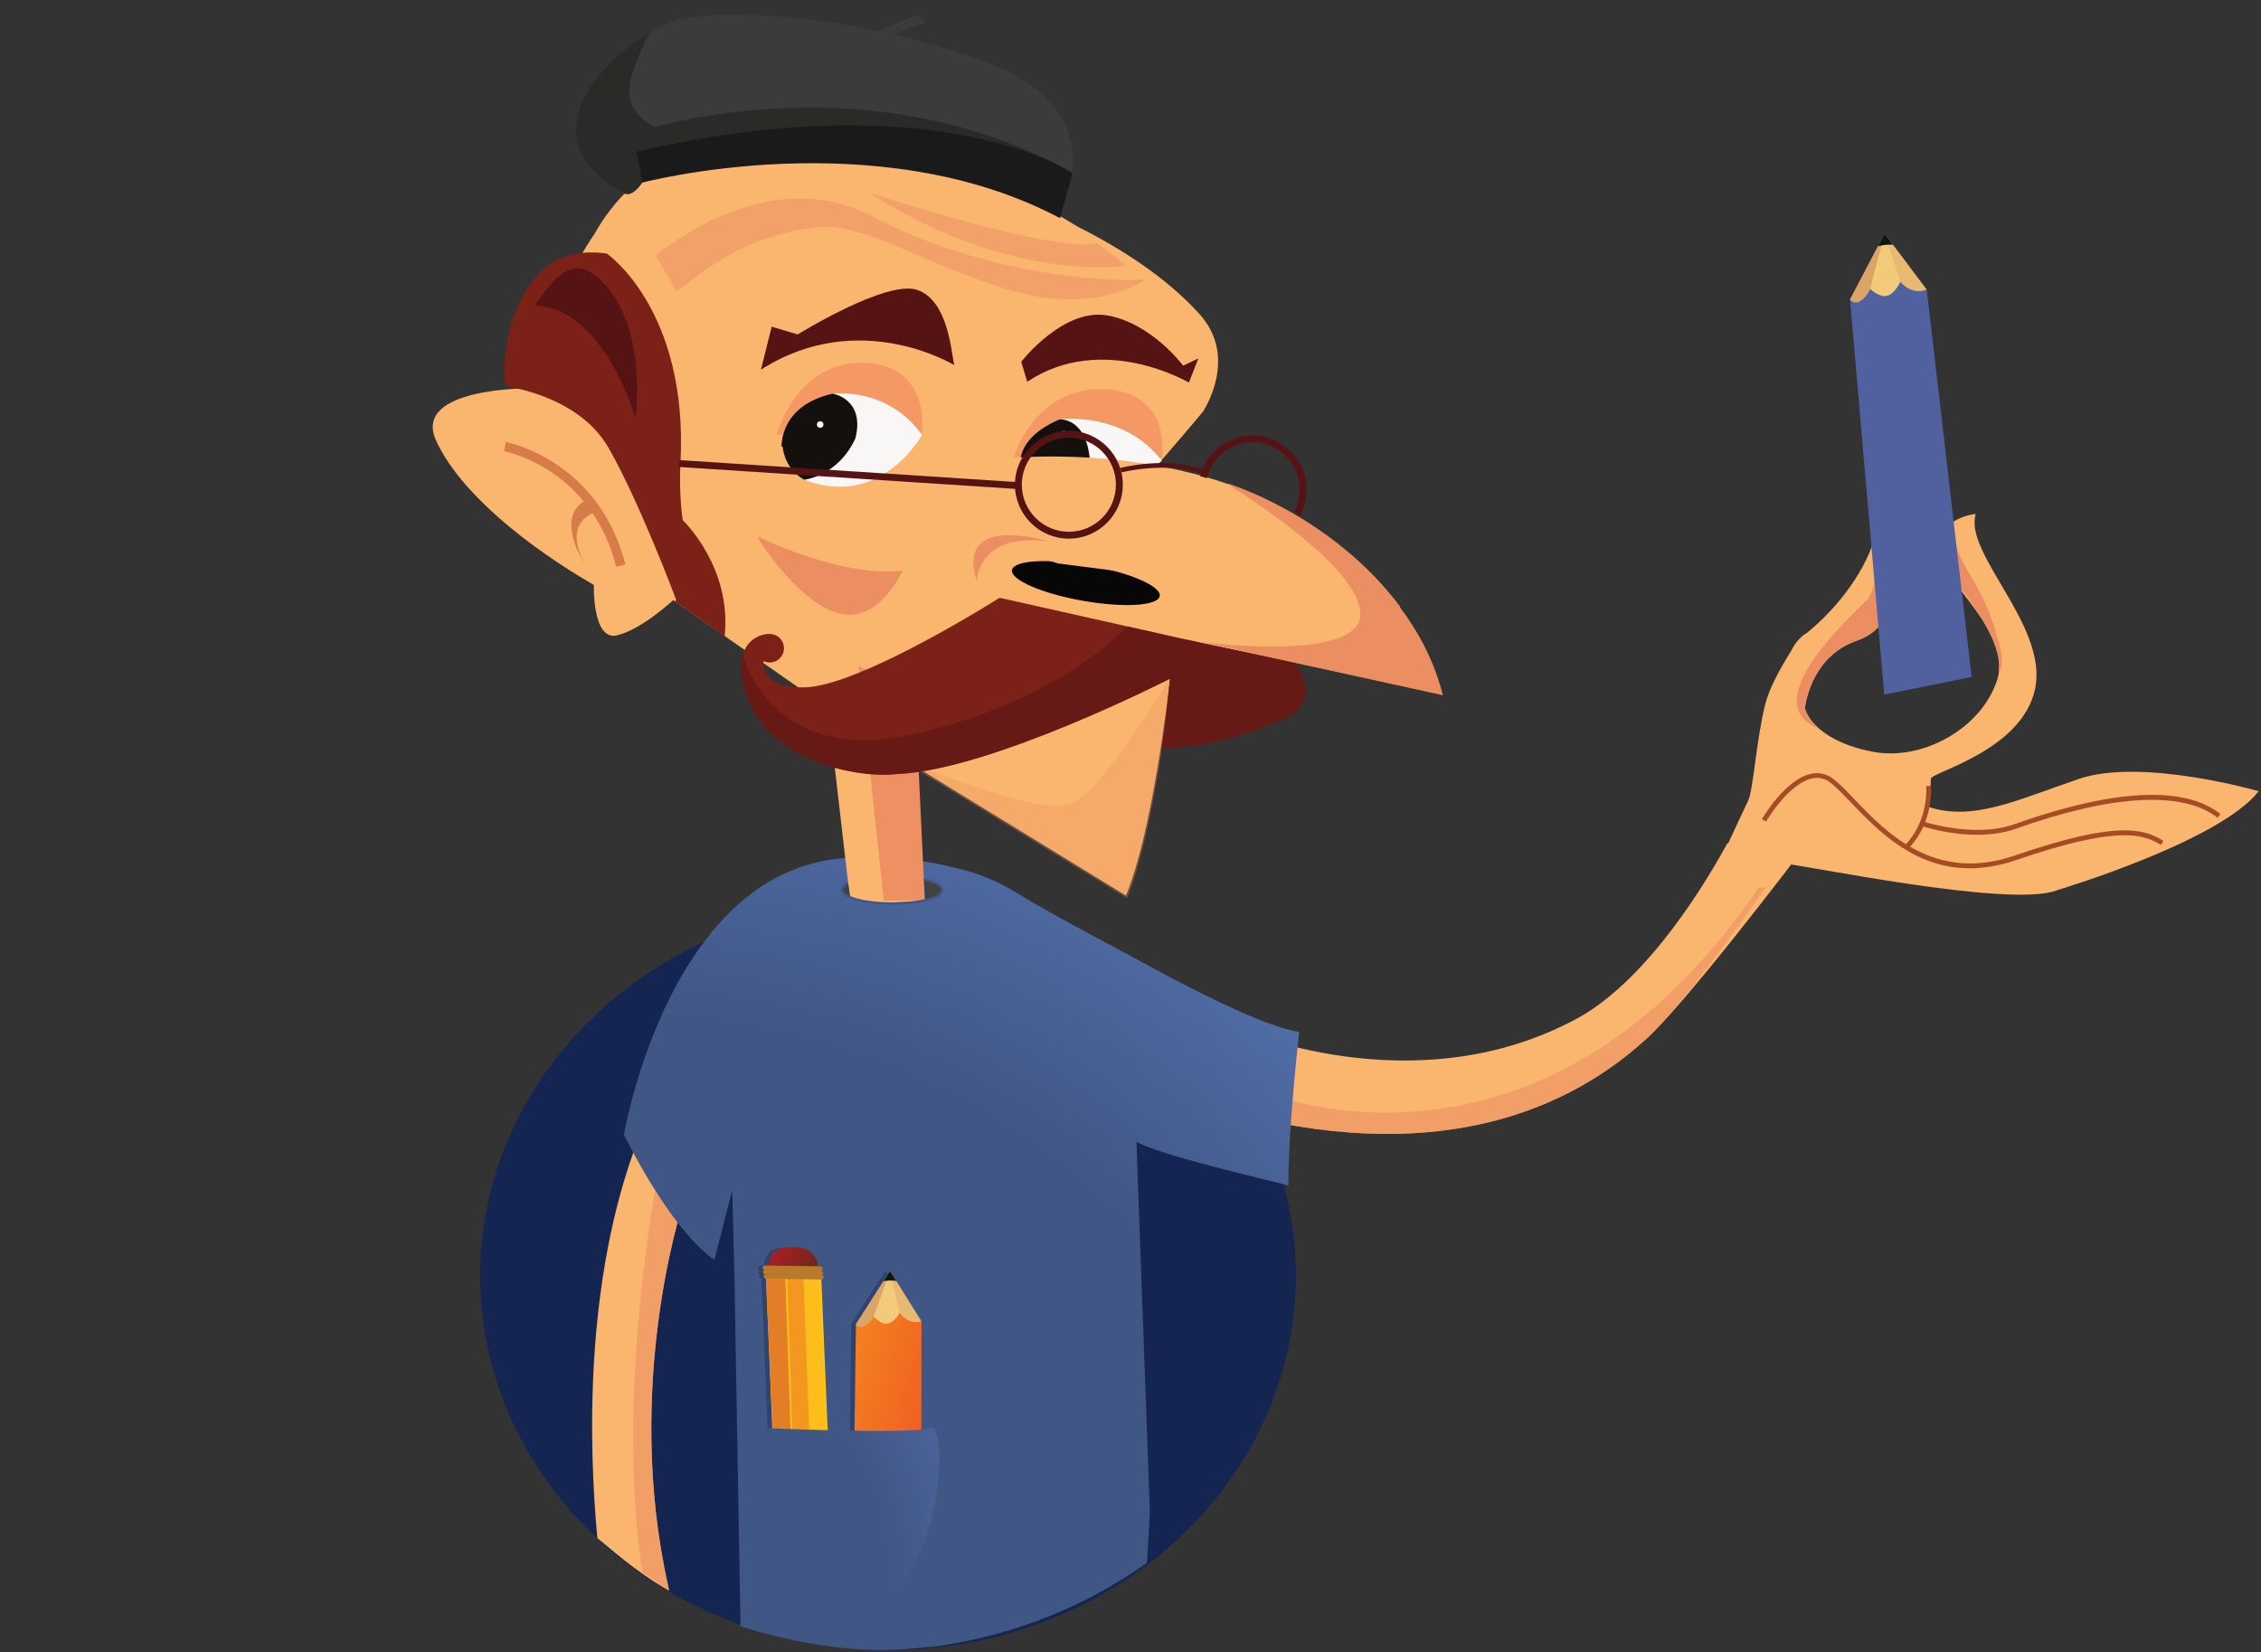 <?xml version="1.0" encoding="utf-8"?>
<!-- Generator: Adobe Illustrator 17.0.0, SVG Export Plug-In . SVG Version: 6.00 Build 0)  -->
<!DOCTYPE svg PUBLIC "-//W3C//DTD SVG 1.1//EN" "http://www.w3.org/Graphics/SVG/1.1/DTD/svg11.dtd">
<svg version="1.1" id="Layer_1" xmlns="http://www.w3.org/2000/svg" xmlns:xlink="http://www.w3.org/1999/xlink" x="0px" y="0px"
	 width="985px" height="720px" viewBox="0 0 985 720" enable-background="new 0 0 985 720" xml:space="preserve">
<rect x="0" y="0" width="985" height="720" fill="#333333" stroke="none"/>
<g>
	<g>
		<path fill="#FAB56E" d="M905.739,339.377c-27.388,9.292-45.974,18.585-65.537,12.227c0,0,0.978-9.291,0.978-12.227
			c0-2.936,40.103-12.231,45.486-39.621c5.382-27.39-31.301-58.691-25.922-75.808c0,0-17.12,1.464-15.651,16.143
			c1.47,14.671,31.791,35.211,24.944,56.243c-6.844,21.032-32.279,35.215-53.8,31.302c-15.664-2.851-27.133-10.111-29.973-18.941
			c0.459-3.649,3.745-22.904,22.484-29.463c20.736-7.258,16.589-30.586,6.998-41.99c0,0-5.966,20.004-28.603,38.556
			c-4.297,2.418-6.561,7.322-6.561,7.322l0.019,0.021c-4.896,7.815-9.789,16.536-11.643,23.953
			c-3.916,15.658-5.056,37.171-7.5,42.059c-2.446,4.897-21.522,46.47-21.522,46.47l13.697,7.335c0,0,13.207-27.388,22.008-26.901
			c8.805,0.489,101.244,20.052,120.812,11.741c0,0,70.43-21.034,87.547-43.045C983.997,344.754,933.133,330.08,905.739,339.377z"/>
		<path fill="#A64C25" d="M858.147,378.346c-24.349,0.002-40.366-16.743-51.749-28.64c-3.256-3.404-6.069-6.342-8.586-8.379
			c-2.493-2.019-5.143-2.746-8.11-2.191c-10.378,1.908-20.242,18.693-20.339,18.861l-1.794-1.041
			c0.421-0.725,10.451-17.782,21.759-19.859c3.538-0.654,6.838,0.229,9.789,2.618c2.618,2.12,5.474,5.103,8.78,8.558
			c13.906,14.533,34.919,36.493,69.794,24.521c44.588-15.301,56.092-11.765,64.788-6.417l-1.085,1.766
			c-7.93-4.88-19.329-8.388-63.03,6.612C871.049,377.267,864.328,378.346,858.147,378.346z"/>
		<path fill="#A64C25" d="M861.349,363.734c-12.932,0-24.083-3.748-24.746-3.975l0.672-1.96c0.223,0.075,22.708,7.62,40.403,1.308
			c29.968-10.704,69.854-20.149,89.683-4.398l-1.288,1.624c-14.896-11.826-46.038-10.147-87.699,4.726
			C872.835,363.037,866.926,363.734,861.349,363.734z"/>
		<path fill="#A64C25" d="M831.826,369.27l-1.511-1.422c9.999-10.625,8.865-25.134,8.853-25.28l2.066-0.178
			C841.289,343.02,842.456,357.975,831.826,369.27z"/>
		<path fill="#EB8F63" d="M816.157,237.757c0.992,6.637,1.943,18.572-2.918,23.676c-6.912,7.258-46.656,42.855-23.155,54.95
			c0.939,0.484,1.831,0.93,2.701,1.361c-3.213-2.703-5.466-5.767-6.522-9.05c0.459-3.649,3.745-22.904,22.484-29.463
			C829.18,272.08,825.447,249.332,816.157,237.757z"/>
		<path fill="#EB8F63" d="M850.563,227.125c0.043-0.043,0.074-0.072,0.074-0.072S850.606,227.08,850.563,227.125z"/>
		<path fill="#EB8F63" d="M870.566,279.103c-0.245-0.8-0.542-1.555-0.82-2.326c-1.608-6.511-4.555-14.604-9.981-23.644
			c-12.656-21.092-9.72-25.465-9.202-26.008c-0.972,0.962-12.146,12.51-0.994,23.629c2.556,2.925,23.438,27.346,21.126,41.827
			c0,0,0.498-0.392,0.901-1.521c-0.019,1.198-0.091,1.853-0.091,1.853c0.31-0.867,0.404-1.899,0.398-3.004
			C872.281,287.91,872.235,284.557,870.566,279.103z"/>
		<g>
			<g>
				<path fill="#F2CA79" d="M807.661,136.227c0.06-0.152-1.715-5.761-1.715-5.761l15.058-28.723l18.397,24.468l-25.604,10.338
					L807.661,136.227z"/>
				<polygon opacity="0.09" fill="#881A22" enable-background="new    " points="820.987,102.088 827.902,122.744 831.407,128.837 
					834.02,128.974 839.402,126.21 821.005,101.744 				"/>
				<path opacity="0.21" fill="#881A22" enable-background="new    " d="M814.648,126.071l6.358-24.328l-15.058,28.723
					c0,0,2.208,2.27,2.466,2.284c0.258,0.013,2.646-0.172,3.289-0.604s1.946-2.586,2.112-2.784
					C813.979,129.163,814.648,126.071,814.648,126.071z"/>
				<path fill="#51609E" d="M827.902,122.744c-0.709,1.342-2.646,5.408-5.944,6.167c-3.3,0.758-7.234-3.018-7.234-3.018
					s-1.316,3.344-4.157,5.213c-2.839,1.867-4.62-0.638-4.62-0.638l14.926,172.212l38.071-7.714l-19.542-168.754
					C832.264,128.789,827.902,122.744,827.902,122.744z"/>
			</g>
			<path fill="#0F1810" d="M824.674,106.624l-3.668-4.88l-2.905,5.552C819.761,106.891,822.246,106.448,824.674,106.624z"/>
		</g>
	</g>
	<path fill="#FAB56E" d="M688.3,443.107c-72.288,40.029-150.735,4.393-150.735,4.393l-27,28c10.735,4.334,21.225,7.509,31.443,9.691
		l0.057,0.809c87.732,21.604,142.285-3.713,174.266-32.502C732.663,439.496,782,374.5,782,374.5l-29.465-7.114
		C744.03,383.075,718.967,425.557,688.3,443.107z"/>
	<path opacity="0.6" fill="#EB8F63" enable-background="new    " d="M766.333,386.5C673.667,523.833,555,477.167,555,477.167
		l-15.789-28.964c-1.072-0.443-1.646-0.702-1.646-0.702l-27,28c10.735,4.334,21.225,7.509,31.443,9.691l0.057,0.809
		c87.732,21.604,142.285-3.713,174.266-32.502c16.331-14.002,52.725-66.639,52.725-66.639l-2.721-0.361
		C766.334,386.499,766.334,386.499,766.333,386.5z"/>
</g>
<ellipse fill="#142551" cx="386.864" cy="555.928" rx="177.707" ry="163.072"/>
<path fill="#FAB56E" d="M291.474,693.13l-0.374-2.056c-19.499-86.996,6-164.992,6-164.992L278,496.5
	c-23.583,61.521-21.465,134.017-17.764,173.741C265.603,674.401,276.25,684.5,291.474,693.13z"/>
<path opacity="0.6" fill="#EB8F63" enable-background="new    " d="M297.1,526.082l-10.214-15.819
	c-4.713,25.496-17.49,105.468-7.031,174.709c3.867,2.803,7.857,5.624,11.619,8.158l-0.374-2.056
	C271.601,604.078,297.1,526.082,297.1,526.082z"/>
<radialGradient id="SVGID_1_" cx="-201.684" cy="259.763" r="562.33" gradientTransform="matrix(1 0 0 -1 482.5 993)" gradientUnits="userSpaceOnUse">
	<stop  offset="0.513" style="stop-color:#405684"/>
	<stop  offset="0.833" style="stop-color:#5A7ABA"/>
</radialGradient>
<path fill="url(#SVGID_1_)" d="M443,389.125c-13.625-8.5-25.355-10.577-25.355-10.577c-15.598-4.099-29.638-5.408-42.164-4.819
	C292.463,371.837,271.8,494.493,271.8,494.493c7.804,15.394,23.35,43.068,39.406,54.54L319,518.621l1,40l2.599,150.007
	c9.082,2.954,43.932,13.301,76.068,9.571c2.836-0.329,5.401-0.53,7.726-0.622c28.76-3.868,61.543-14.09,93.32-36.602l1.173-21.228
	l0.056-1.129l-5.852-161.035l0,0c10.153,5.352,41.369,12.814,66.189,18.919c-0.123-20.978,3.373-54.756,4.71-66.873
	c-14.722-2.073-46.392-18.116-74.229-33.546C491.76,416.083,456.625,397.625,443,389.125z"/>
<path fill="none" stroke="#080B14" stroke-miterlimit="10" d="M539.5,451.5"/>
<radialGradient id="SVGID_2_" cx="-88.963" cy="273.675" r="0" gradientTransform="matrix(1 0 0 -1 482.5 993)" gradientUnits="userSpaceOnUse">
	<stop  offset="0.507" style="stop-color:#0F727E"/>
	<stop  offset="0.833" style="stop-color:#00B4DE"/>
</radialGradient>
<path fill="url(#SVGID_2_)" d="M393.537,719.325"/>
<radialGradient id="SVGID_3_" cx="-166.933" cy="285.698" r="0" gradientTransform="matrix(1 0 0 -1 482.5 993)" gradientUnits="userSpaceOnUse">
	<stop  offset="0.507" style="stop-color:#0F727E"/>
	<stop  offset="0.833" style="stop-color:#00B4DE"/>
</radialGradient>
<path fill="url(#SVGID_3_)" d="M315.567,707.302"/>
<path fill="none" stroke="#263872" stroke-miterlimit="10" d="M739,806.5"/>
<g>
	<path fill="#FAB56E" d="M370.063,388.646c0,0,21.833,3.333,32.667,1.25l0.167,2.333c0,0-24.167,2.917-31.917-1
		s-0.5-0.167-0.5-0.167l-0.417-2"/>
	<g>
		<g>
			<path fill="#FAB56E" d="M460.22,268.189c42.55,6.684,167.301,34.215,167.301,34.215c-20.709-67.111-86.887-91.186-123.516-99.507
				c3.566-4.129,16.078-18.633,20.011-23.441c-0.002,0.002,15.827-23.342-1.342-42.465c-14.47-16.116-34.479-28.814-53.171-38.22
				c-91.231-56.033-154.09-38.615-154.09-38.615c-33.947,7.988-50.16,30.435-56.308,41.592
				c-18.486,26.73-28.751,67.476-28.751,67.476s-50.853-0.38-40.413,22.66s40.68,46.8,68.76,63c0,0-0.72,24.48,10.08,21.96
				c10.8-2.52,24.501-15.361,24.501-15.361l92.089,64.292l105.17,64.469c11.389-27.468,18.18-85.627,19.069-93.581
				c0.833-3.082,1.46-5.414,1.451-5.419l-50.4-14.22C460.66,277.024,460.142,273.565,460.22,268.189z"/>
			<polygon fill="#FAB56E" points="357.388,279.927 370.146,390.571 402.313,392.904 398.315,302.439 			"/>
			<polygon fill="#EE9062" points="385.063,392.458 374.091,290.159 398.648,302.439 402.896,392.292 			"/>
			<path fill="#7C2117" d="M539.12,151.45"/>
			<path fill="#551413" d="M447.51,166.348l-2.597-8.722c0,0,18.33-23.707,37.693-20.141c19.363,3.567,32.815,21.861,32.815,21.861
				l6.637-3.153l-4.122,10.513C517.933,166.707,480.309,144.462,447.51,166.348z"/>
			
				<ellipse transform="matrix(0.174 -0.985 0.985 0.174 140.545 675.585)" fill="#070707" cx="472.819" cy="254.049" rx="7.83" ry="32.665"/>
			<path fill="#EB8F63" d="M329.96,233.771c4.479,8.398,23.979,34.59,40.521,34.073c11.261-0.352,18.849-11.479,22.772-19.19
				C370.184,251.32,340.827,238.88,329.96,233.771z"/>
			<g>
				<path fill="#7C2117" d="M334.251,277.971"/>
				<path fill="#7C2117" d="M337.728,276.041c0.043-0.001,0.084-0.006,0.127-0.006C337.855,276.034,337.803,276.037,337.728,276.041
					z"/>
			</g>
			<path fill="#7C2117" d="M308.47,291.154"/>
			<path fill="#7C2117" d="M329.711,285.529"/>
			<path fill="#D77B48" d="M258.212,223.702c4.218,6.26,7.854,13.908,10.263,23.257l3.965-1.017
				c-11.789-45.773-51.706-53.281-52.108-53.352l-0.706,4.034c0.269,0.048,19.67,3.701,34.682,21.847
				c-12.417,7.976,0.46,27.297,0.46,27.297C246.465,230.264,254.784,225.098,258.212,223.702z"/>
			<path opacity="0.3" fill="#EB8F63" enable-background="new    " d="M466.5,350.364c-13.455,5.382-67.762-16.891-74.833-19.839
				l99.313,60.879c11.389-27.468,18.18-85.627,19.069-93.581c0.833-3.082,1.46-5.414,1.451-5.419
				C511.5,292.404,480.901,344.604,466.5,350.364z"/>
			<path fill="#7C2117" d="M564.161,288.724l-20.679-4.344h-0.001l-18.589-3.905l-7.261-1.65l-0.182,0.031l-81.988-18.391
				c0,0-60.84,38.7-85.14,39.06c-15.474,0.229-17.951-6.546-17.713-11.499c0.824,0.404,1.748,0.637,2.728,0.637
				c3.43,0,6.21-2.78,6.21-6.21c0-3.153-2.35-5.758-5.395-6.157l-0.247-0.03c-6.239-0.591-18.61,5.482-10.244,27.939
				c10.184,27.335,47.488,35.158,65.204,33.073c40.745-1.622,118.846-41.533,118.846-41.533s-2.377,24.658-3.622,29.98
				c21.961,1.544,54.772-13.058,54.772-13.058C576.281,304.389,564.161,288.724,564.161,288.724z"/>
			<path opacity="0.53" fill="#551413" enable-background="new    " d="M564.161,288.724l-20.679-4.344h-0.001l-18.589-3.905
				l-7.261-1.65l-0.182,0.031l-26.383-5.918c-5.79,6.167-33.35,32.695-90.615,46.477c-62.344,15.004-75.859-30.213-76.882-34.028
				c-1.263,4.323-1.034,10.426,2.092,18.818c10.184,27.335,47.488,35.158,65.204,33.073c40.745-1.622,118.846-41.533,118.846-41.533
				s-2.377,24.658-3.622,29.98c21.961,1.544,54.772-13.058,54.772-13.058C576.281,304.389,564.161,288.724,564.161,288.724z"/>
			<path fill="#7C2117" d="M297.419,226.636c0,0-1.717-11.313-0.995-24.456c3.691-67.227-32.08-91.691-32.08-91.691
				c-42.531-6.233-45.857,48.113-44.353,56.006c0.102,0.537,0.424,1.201,0.921,1.966c5.221,0.784,32.103,5.763,44.101,26.516
				c13.32,23.04,29.52,66.24,29.52,66.24s-0.137,0.33-0.369,0.888l21.519,15.132C318.922,246.996,297.419,226.636,297.419,226.636z"
				/>
			<path fill="#551413" d="M233.035,133.158c0,0,10.025-17.124,19.212-16.288s29.233,20.045,24.64,65.569
				C276.887,182.438,263.522,134.41,233.035,133.158z"/>
			<path opacity="0.5" fill="#EB8F63" enable-background="new    " d="M294.892,127.116l-9.18-15.66c0,0,47.52-41.58,93.96-17.28
				s98.82,29.16,119.34,27.54c0,0-21.06,15.66-58.32,4.86s-64.8-30.24-85.32-27.54C334.853,101.736,317.573,108.216,294.892,127.116
				z"/>
			<path opacity="0.5" fill="#EB8F63" enable-background="new    " d="M378.592,83.916c0,0,79.92,26.46,99.36,22.14l12.96,9.72
				C490.913,115.776,440.693,123.876,378.592,83.916z"/>
			<path fill="#3B3B3B" d="M465.313,83.071c0,0,15.333-36-34-55.333S313.979,1.071,290.646,10.404s-64.666,48.667-19.333,73.333
				c0,0,3,3.667,8.5-4.167s90.833-39.167,182.833,4.833"/>
			<path opacity="0.5" fill="#1A1A18" enable-background="new    " d="M285.313,55.404c-18.892-9.677-9.38-25.469-2.527-41.096
				c-23.227,13.565-52.026,47.364-11.473,69.429c0,0,3,3.667,8.5-4.167s90.833-39.167,182.833,4.833l2.667-1.332
				c0,0,1.265-2.977,1.899-7.673C380.646,26.404,285.313,55.404,285.313,55.404z"/>
			<path fill="#1A1A1A" d="M277.313,66.071l2.5,13.5c0,0,102-27,182,15.5l5.399-19.673
				C467.211,75.398,409.313,35.737,277.313,66.071z"/>
			<polyline fill="#3B3B3B" points="379.313,15.071 399.313,6.404 403.313,9.737 384.646,16.404 			"/>
			<g>
				<path fill="#F59964" d="M441.698,199.185c0,0,8.851-30.856,39.491-29.589c0,0,27.745-0.792,25.022,29.751L441.698,199.185z"/>
				<path fill="#F9F7F5" d="M461.637,182.734c0,0,27.678-3.825,44.511,18.008c0,0-23.169,21.466-61.553,1.921"/>
				<path fill="#13100E" d="M461.637,182.734c0,0,11.726-0.957,13.219,18.144l-30.261,1.785
					C444.595,202.663,442.197,191.028,461.637,182.734z"/>
				<circle fill="#F9F7F5" cx="463.451" cy="189.214" r="1.426"/>
			</g>
			<g>
				<path fill="#551413" d="M331.507,161.088l4.677-18.709l11.361,3.342c0,0,38.755-24.055,52.12-19.378
					c13.365,4.675,14.701,26.728,16.038,32.74C415.703,159.083,374.272,133.691,331.507,161.088z"/>
				<path fill="#F59964" d="M338.358,189.323c0,0,8.686-32.575,38.756-31.24c0,0,27.229-0.833,24.558,31.407L338.358,189.323z"/>
				<path fill="#F9F7F5" d="M362.781,171.532c0,0,23.747-3.212,38.89,17.958c0,0-17.711,32.539-51.284,19.542"/>
				<path fill="#13100E" d="M362.781,171.532c-23.328,5.184-22.291,23.155-22.291,23.155l0.469-0.051
					c0.416,3.715,2.212,10.272,9.428,14.396c0,0,14.534-1.502,22.218-17.874C377.073,173.806,362.781,171.532,362.781,171.532z"/>
				<circle fill="#F9F7F5" cx="357.315" cy="184.984" r="1.426"/>
			</g>
			<path fill="#FAB56E" d="M433.66,200.164c0,0,105.84-13.68,161.28,49.68l-22.32,10.08l-111.6-14.4c0,0-31.68-9.36-34.56-10.08"/>
			<g>
				<path fill="#EB8F63" d="M523.253,279.807L628.6,302.944c-3.751-14.762-10.544-27.539-18.819-38.489l0.279-0.031
					c-30.24-40.32-75.42-53.82-75.42-53.82s0.583,0.472,1.617,1.331c10.662,6.669,57.299,36.975,56.343,56.269
					C591.75,285.359,543.894,282.191,523.253,279.807z"/>
				<path fill="#EB8F63" d="M513.041,277.564l0.627,0.138c-0.005-0.019-0.009-0.039-0.014-0.058
					C513.26,277.594,513.041,277.564,513.041,277.564z"/>
			</g>
			<path fill="#EB8F63" d="M425.56,253.264c0,0,0-21.6,31.32-17.28C456.88,235.984,415.841,223.024,425.56,253.264z"/>
			<g>
				<path fill="#551413" d="M465.646,234.708c-12.958,0-23.5-10.542-23.5-23.5s10.542-23.5,23.5-23.5s23.5,10.542,23.5,23.5
					S478.603,234.708,465.646,234.708z M465.646,190.708c-11.304,0-20.5,9.196-20.5,20.5s9.196,20.5,20.5,20.5
					c11.303,0,20.5-9.196,20.5-20.5S476.949,190.708,465.646,190.708z"/>
			</g>
			<g>
				
					<rect x="295.826" y="205.207" transform="matrix(-0.998 -0.065 0.065 -0.998 725.372 437.122)" fill="#551413" width="148.008" height="3"/>
			</g>
			<path fill="#551413" d="M525.753,208.351c2.19-8.962,10.265-15.643,19.892-15.643c11.303,0,20.5,9.196,20.5,20.5
				c0,3.485-0.879,6.767-2.42,9.643c0.866,0.574,1.691,1.16,2.457,1.762c1.885-3.38,2.963-7.268,2.963-11.405
				c0-12.958-10.542-23.5-23.5-23.5c-10.986,0-20.211,7.587-22.771,17.79L525.753,208.351z"/>
			<g>
				<path fill="#551413" d="M523.542,206.441c-15.636-5.542-34.785-0.649-34.976-0.599l-0.506-1.935
					c0.808-0.212,19.942-5.099,36.149,0.648L523.542,206.441z"/>
			</g>
		</g>
		<g>
			<g>
				<path fill="#414242" d="M369.469,384.703c-1.734,0.853-2.822,1.837-2.822,2.881c0,1.153,1.676,2.348,3.76,3.26L369.469,384.703z
					"/>
				<path fill="#414242" d="M402.518,382.989l0.461,8.886l0.029,0.187c4.578-1.092,7.471-2.693,7.471-4.479
					C410.479,385.734,407.38,384.082,402.518,382.989z"/>
			</g>
			
				<radialGradient id="SVGID_4_" cx="-95.688" cy="599.991" r="43.886" gradientTransform="matrix(1 0 0 -1 482.5 993)" gradientUnits="userSpaceOnUse">
				<stop  offset="0.513" style="stop-color:#405684"/>
				<stop  offset="0.833" style="stop-color:#5A7ABA"/>
			</radialGradient>
			<path fill="url(#SVGID_4_)" d="M402.453,382.584l0.047,1.056c4.786,1.076,7.645,2.639,7.645,4.11
				c0,2.582-8.795,5.459-21.417,5.459s-21.416-2.877-21.416-5.459c0-0.78,0.815-1.586,2.283-2.332l-0.158-1.074
				c-1.972,0.937-3.125,2.061-3.125,3.406c0,4.195,11.549,6.459,22.417,6.459s22.417-2.264,22.417-6.459
				C411.146,385.405,407.534,383.664,402.453,382.584z"/>
		</g>
	</g>
</g>
<g>
	<g opacity="0.4">
		<polygon fill="#142551" points="385.734,553.765 370.899,576.904 370.223,625.823 399.384,625.94 399.459,575.783 		"/>
		<path fill="#142551" d="M355.837,557.531c0.532-0.023,0.963-0.449,0.97-0.988c0.005-0.38-0.2-0.714-0.508-0.891
			c-0.106-0.061-0.227-0.095-0.353-0.115c0.329-0.163,0.564-0.491,0.57-0.884c0.005-0.38-0.2-0.714-0.507-0.891
			c-0.058-0.033-0.121-0.056-0.185-0.078c0.329-0.163,0.563-0.491,0.569-0.883c0.005-0.38-0.2-0.714-0.507-0.891
			c-0.145-0.083-0.312-0.132-0.491-0.135l-1.117-0.015l-0.088-1.363c-1.052-4.097-4.829-7.057-9.229-6.903l-3.516,0.122
			c-6.056,0.034-7.381,2.856-8.515,6.516l0.04,1.336l-1.672-0.023c-0.559-0.008-1.018,0.439-1.026,0.998
			c-0.006,0.454,0.293,0.828,0.703,0.962c-0.335,0.161-0.574,0.493-0.579,0.89c-0.007,0.514,0.377,0.927,0.872,0.999
			c-0.336,0.161-0.576,0.493-0.582,0.891c-0.007,0.559,0.439,1.018,0.998,1.026l0.713,15.877l3.042,73.54l15.843-8.197l0.077-0.04
			l0.019,0.48l7.404-3.603l-0.037-0.724l0.281-0.489L355.837,557.531z"/>
	</g>
	<g>
		<g>
			<path fill="#F2CA79" d="M373.921,581.895c0.061-0.124-1.022-4.991-1.022-4.991l14.835-23.139l13.725,22.018l-22.382,6.837
				L373.921,581.895z"/>
			<polygon opacity="0.09" fill="#881A22" enable-background="new    " points="387.693,554.055 392.005,572.006 394.515,577.41 
				396.712,577.718 401.459,575.783 387.734,553.765 			"/>
			<path opacity="0.21" fill="#881A22" enable-background="new    " d="M380.569,573.836l7.165-20.071l-14.835,23.139
				c0,0,1.697,2.08,1.913,2.11c0.217,0.03,2.247,0.051,2.822-0.267c0.575-0.317,1.834-2.04,1.989-2.195
				C379.776,576.398,380.569,573.836,380.569,573.836z"/>
			
				<linearGradient id="SVGID_5_" gradientUnits="userSpaceOnUse" x1="351.836" y1="-100.098" x2="393.493" y2="-100.098" gradientTransform="matrix(0.956 0.294 -0.294 0.956 1.786 586.497)">
				<stop  offset="0" style="stop-color:#F48220"/>
				<stop  offset="1" style="stop-color:#F05F22"/>
			</linearGradient>
			<path fill="url(#SVGID_5_)" d="M392.005,572.006c-0.698,1.081-2.634,4.371-5.474,4.767c-2.842,0.396-5.885-3.083-5.885-3.083
				s-1.359,2.727-3.894,4.094s-3.854-0.88-3.854-0.88l-0.676,48.919l29.161,0.117l0.076-50.157
				C395.242,577.433,392.005,572.006,392.005,572.006z"/>
		</g>
		<path fill="#0F1810" d="M390.471,558.157l-2.737-4.392l-2.863,4.474C386.303,558.02,388.435,557.829,390.471,558.157z"/>
	</g>
	<g>
		
			<linearGradient id="SVGID_6_" gradientUnits="userSpaceOnUse" x1="6588.744" y1="1460.254" x2="6612.26" y2="1460.254" gradientTransform="matrix(-0.867 -0.499 0.499 -0.867 5337.991 5111.796)">
			<stop  offset="0.011" style="stop-color:#6B281C"/>
			<stop  offset="1" style="stop-color:#AF1F23"/>
		</linearGradient>
		<path fill="url(#SVGID_6_)" d="M334.93,550.132l0.206,6.894l6.598,3.041l2.313,0.748l12.666-2.327l-0.524-8.091
			c-1.052-4.097-4.829-7.057-9.229-6.903l-3.516,0.122C337.389,543.65,336.064,546.473,334.93,550.132z"/>
		<polyline fill="#FFC519" points="361.027,634.055 357.795,556.53 333.699,556.199 337.439,646.628 353.282,638.432 
			360.724,634.582 		"/>
		<path fill="#FFC519" d="M354.357,639.556"/>
		<polygon fill="#FDBE1C" points="353.379,638.871 360.783,635.268 356.713,555.906 350.08,557.691 		"/>
		<polygon fill="#F49720" points="345.728,641.239 353.133,637.635 349.992,555.049 342.909,556.02 		"/>
		<polygon fill="#E47E26" points="337.647,645.46 345.051,641.856 342.164,557.313 333.684,557.211 		"/>
		<g>
			<line fill="none" x1="357.505" y1="554.64" x2="333.408" y2="554.309"/>
			<path fill="#B97B2B" d="M358.009,553.763c0.307,0.177,0.513,0.511,0.507,0.891c-0.008,0.558-0.467,1.005-1.026,0.998
				l-24.097-0.331c-0.559-0.008-1.006-0.467-0.998-1.026c0.008-0.558,0.467-1.005,1.026-0.998l24.097,0.331
				C357.697,553.631,357.865,553.679,358.009,553.763L358.009,553.763z"/>
		</g>
		<g>
			<line fill="none" x1="357.381" y1="552.788" x2="333.284" y2="552.457"/>
			<path fill="#B97B2B" d="M357.886,551.911c0.307,0.177,0.513,0.511,0.507,0.891c-0.008,0.558-0.467,1.005-1.026,0.998
				l-24.097-0.331c-0.559-0.008-1.006-0.467-0.998-1.026c0.008-0.558,0.467-1.005,1.026-0.998l24.097,0.331
				C357.574,551.779,357.741,551.827,357.886,551.911L357.886,551.911z"/>
		</g>
		<g>
			<line fill="none" x1="357.795" y1="556.53" x2="333.699" y2="556.199"/>
			<path fill="#B97B2B" d="M358.299,555.652c0.308,0.178,0.513,0.511,0.508,0.891c-0.008,0.559-0.467,1.006-1.026,0.998
				l-24.097-0.331c-0.559-0.008-1.005-0.467-0.998-1.026c0.008-0.559,0.467-1.005,1.026-0.998l24.097,0.331
				C357.988,555.52,358.155,555.569,358.299,555.652L358.299,555.652z"/>
		</g>
	</g>
	
		<radialGradient id="SVGID_7_" cx="97.525" cy="574.162" r="187.02" gradientTransform="matrix(1 0 0 1 193 109)" gradientUnits="userSpaceOnUse">
		<stop  offset="0.513" style="stop-color:#405684"/>
		<stop  offset="1" style="stop-color:#5A7ABA"/>
	</radialGradient>
	<path fill="url(#SVGID_7_)" d="M331.525,622.178c0,0,66,3,74,0s6,78-37,80S329.525,644.178,331.525,622.178z"/>
</g>
</svg>

